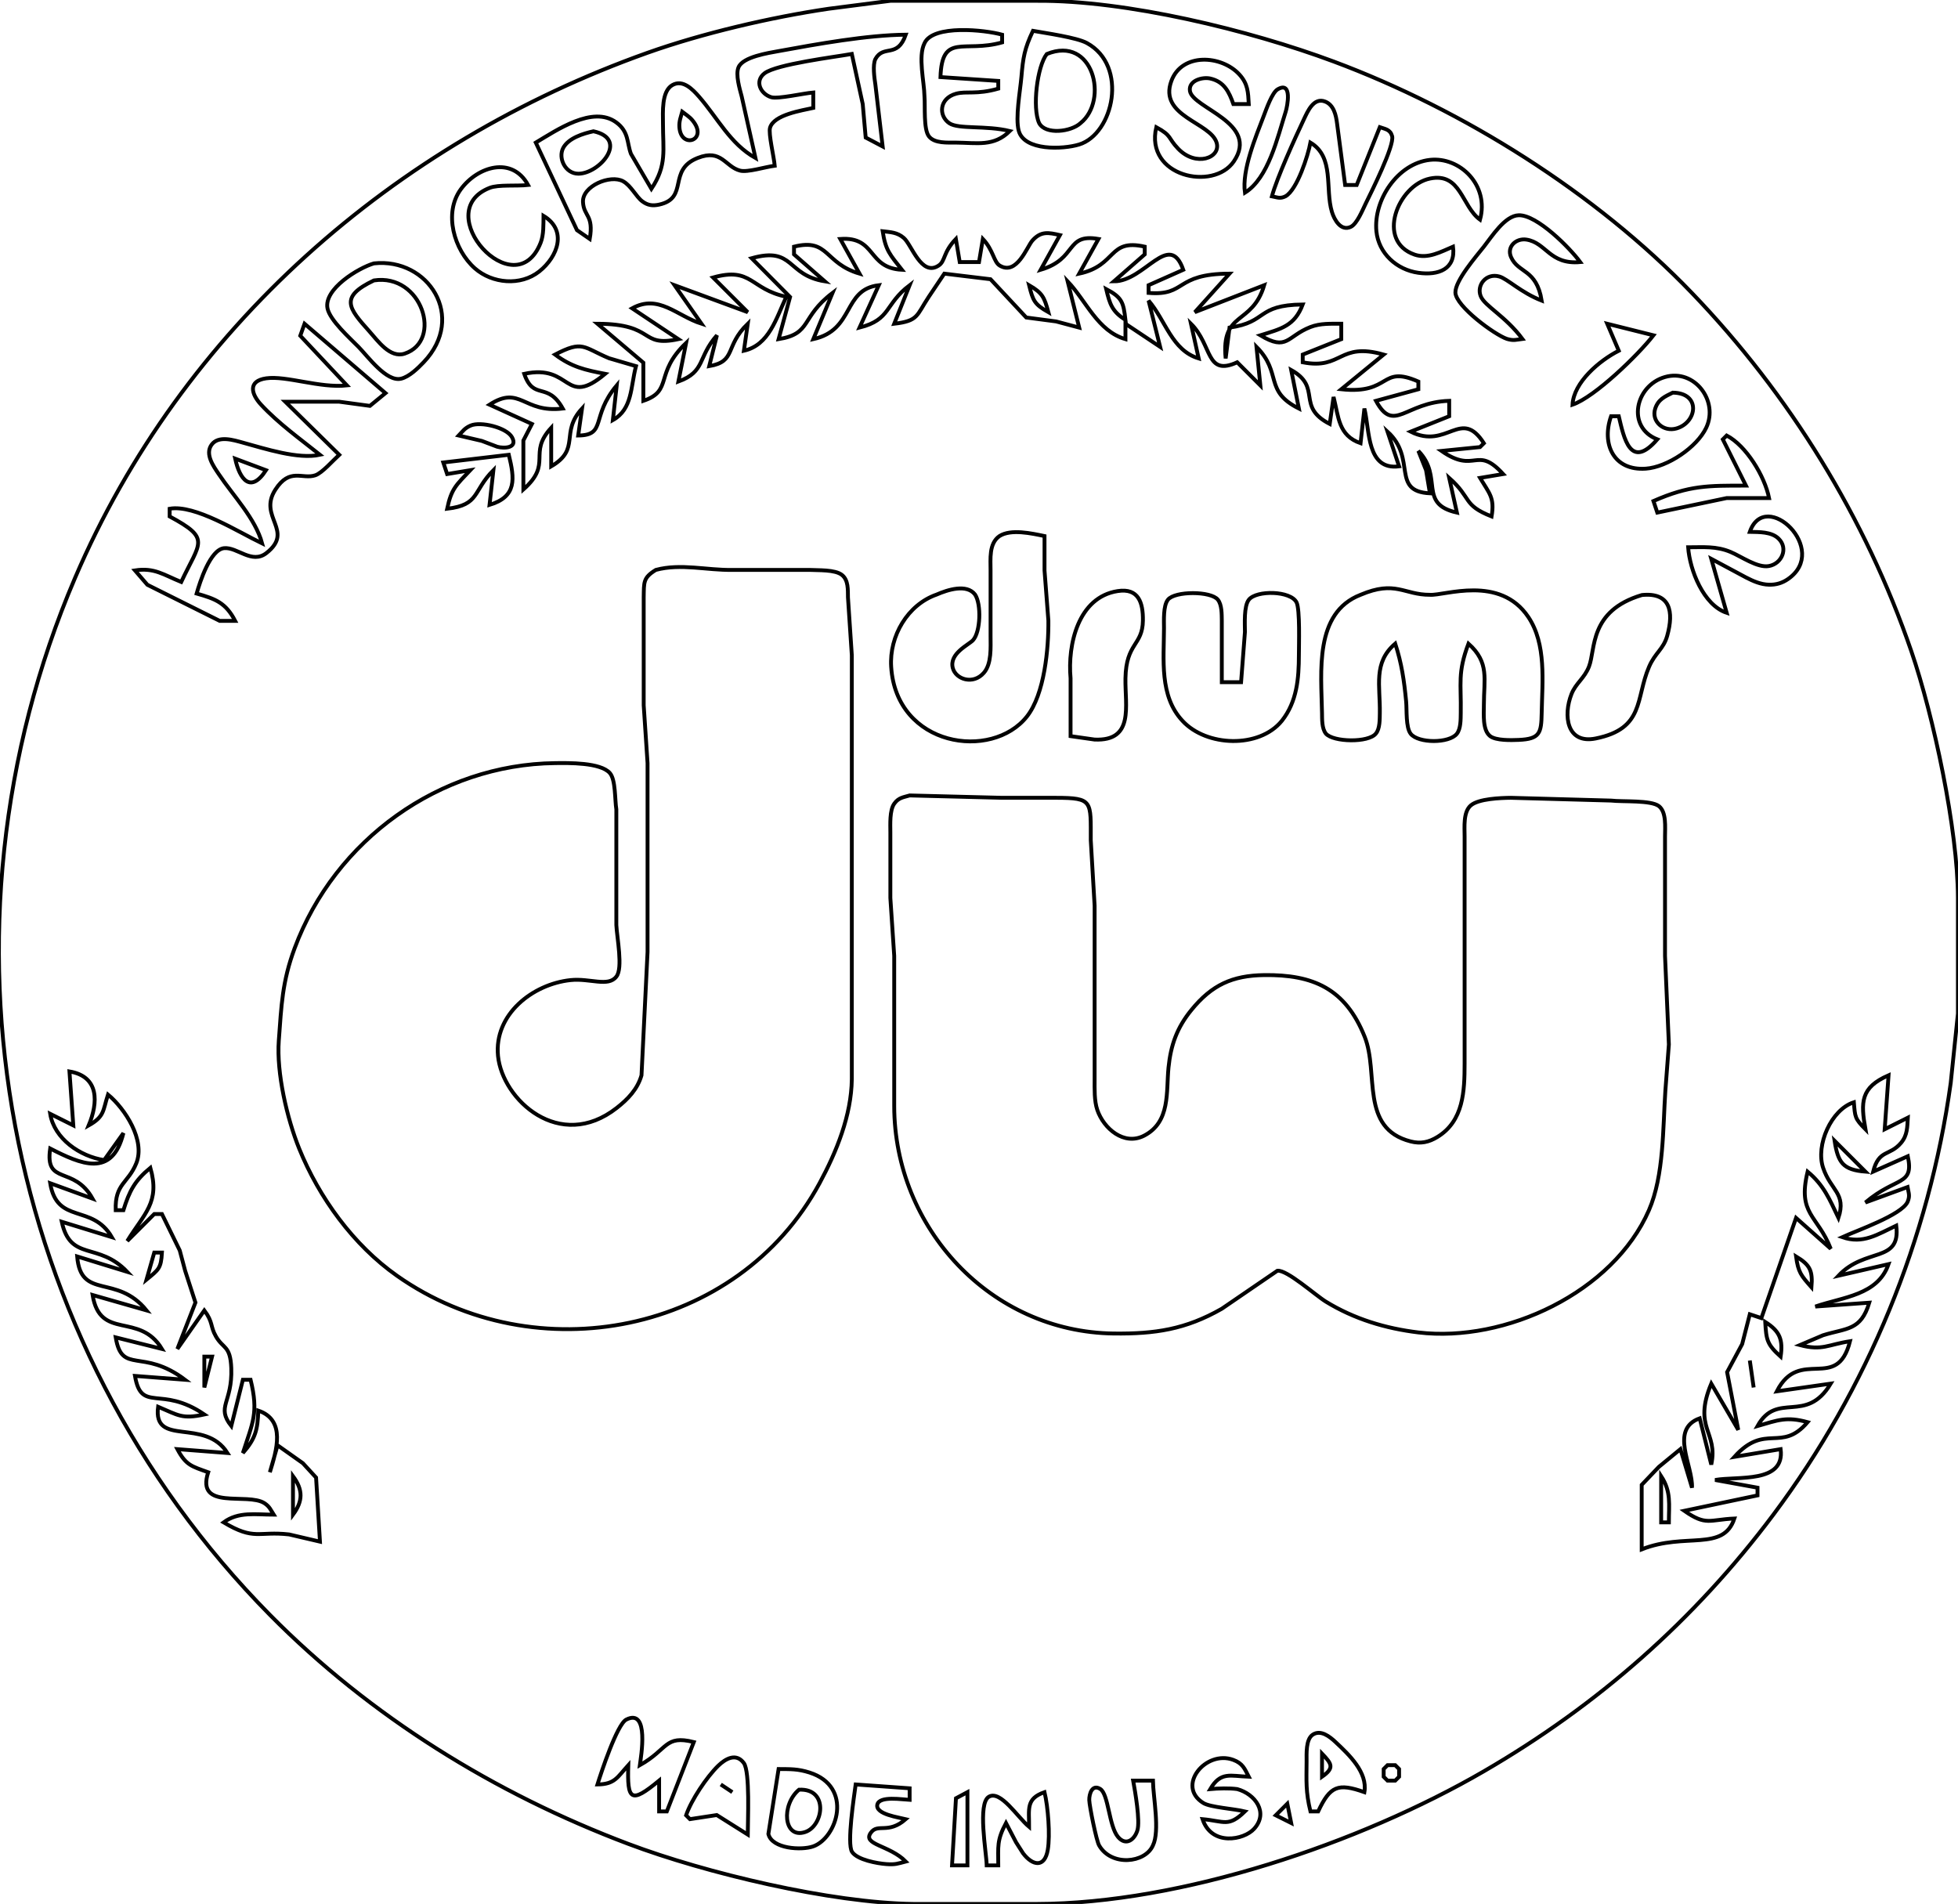 
<svg class="fadeIn" xmlns="http://www.w3.org/2000/svg"
     width="7.056in" height="6.861in"
     viewBox="0 0 508 494">
  <path id="dwLogo"
        fill="none" stroke="black" stroke-width="1"
        d="M 231.00,0.21
           C 231.00,0.21 269.00,0.21 269.00,0.21
             292.23,0.04 324.21,7.83 346.00,15.95
             379.65,28.49 414.05,50.07 438.96,76.00
             464.30,102.37 484.06,134.40 495.92,169.00
             501.70,185.85 507.97,215.32 508.00,233.00
             508.00,233.00 508.00,263.00 508.00,263.00
             508.00,263.00 506.13,281.00 506.13,281.00
             500.51,321.44 484.61,360.28 460.11,393.00
             439.62,420.36 414.54,442.43 385.00,459.58
             352.83,478.25 306.47,493.94 269.00,494.00
             269.00,494.00 237.00,494.00 237.00,494.00
             215.59,493.75 183.10,486.01 163.00,478.42
             128.40,465.37 96.09,445.40 70.01,419.00
             0.19,348.27 -19.55,241.09 19.43,150.00
             47.11,85.30 102.23,37.10 168.00,13.69
             182.26,8.62 200.00,4.48 215.00,2.27
             215.00,2.27 231.00,0.21 231.00,0.21 Z
           M 260.00,9.00
           C 255.62,7.76 242.03,6.30 239.85,11.23
             238.14,14.66 239.79,21.16 239.85,25.00
             240.07,27.51 239.55,33.54 241.02,35.40
             242.49,37.26 245.87,36.98 248.00,37.00
             253.55,37.04 257.83,38.12 262.00,34.00
             255.77,32.49 248.71,33.59 246.31,31.98
             243.45,30.05 243.64,25.52 248.06,24.31
             250.79,23.57 253.31,24.62 259.00,23.00
             259.00,23.00 259.00,21.00 259.00,21.00
             259.00,21.00 244.00,20.00 244.00,20.00
             244.41,8.40 250.07,13.82 260.00,11.00
             260.00,11.00 260.00,9.00 260.00,9.00 Z
           M 268.00,8.00
           C 265.79,12.67 265.44,14.91 265.00,20.00
             264.68,23.69 263.39,30.57 264.31,33.94
             265.74,39.18 275.77,38.79 279.99,37.49
             288.89,34.75 292.83,17.07 281.98,11.16
             279.34,9.72 271.37,8.61 268.00,8.00 Z
           M 235.00,9.00
           C 224.96,9.09 212.01,11.43 202.00,13.26
             199.33,13.75 192.78,14.74 191.61,17.43
             190.78,19.35 191.90,23.03 192.42,25.00
             192.42,25.00 196.00,41.00 196.00,41.00
             189.39,37.28 186.21,30.63 181.34,25.06
             179.70,23.19 177.16,20.52 174.43,22.08
             171.58,23.71 172.00,29.18 172.00,32.00
             171.99,39.08 173.08,42.81 169.00,49.00
             169.00,49.00 163.69,39.91 163.69,39.91
             162.63,37.10 163.20,34.17 159.85,31.74
             153.76,27.30 144.35,33.82 139.00,37.00
             139.00,37.00 149.68,59.71 149.68,59.71
             149.68,59.71 153.00,62.00 153.00,62.00
             154.08,55.70 151.46,56.23 151.25,52.44
             151.01,48.26 158.36,45.20 161.67,47.04
             163.71,48.17 165.04,51.04 166.61,52.22
             168.01,53.28 169.29,53.46 171.00,53.09
             178.84,51.38 173.05,44.12 181.02,40.98
             187.25,38.53 188.09,43.28 192.04,44.28
             193.97,44.76 198.52,43.31 201.00,43.00
             200.79,40.67 199.33,34.67 199.78,33.14
             200.77,29.76 207.92,28.69 211.00,28.00
             211.00,28.00 211.00,24.00 211.00,24.00
             208.45,24.21 201.84,25.74 200.11,25.23
             197.32,24.40 195.69,21.03 198.36,19.01
             201.46,16.65 216.53,14.80 221.00,14.00
             221.00,14.00 223.83,27.00 223.83,27.00
             223.83,27.00 224.60,35.69 224.60,35.69
             224.60,35.69 229.00,38.00 229.00,38.00
             229.00,38.00 227.12,22.00 227.12,22.00
             226.86,20.24 226.36,16.87 227.12,15.31
             229.27,11.45 232.81,15.26 235.00,9.00 Z
           M 271.58,14.02
           C 283.70,9.06 287.69,26.04 280.36,31.93
             277.95,34.20 271.25,35.06 269.60,31.93
             267.78,27.98 269.10,17.21 271.58,14.02 Z
           M 324.00,27.00
           C 323.82,23.92 323.79,21.78 321.57,19.34
             316.95,14.26 306.62,13.61 303.91,21.02
             300.53,30.23 314.11,31.72 315.66,37.05
             316.81,40.96 310.30,43.40 305.68,38.59
             302.91,35.71 304.19,35.29 300.00,33.00
             296.99,45.85 314.83,49.65 320.11,41.89
             326.91,31.89 309.44,28.12 308.73,23.60
             308.31,20.90 311.96,19.92 313.99,20.37
             317.60,21.17 318.90,23.87 320.00,27.00
             320.00,27.00 324.00,27.00 324.00,27.00 Z
           M 323.00,50.00
           C 329.12,46.19 331.43,35.69 333.57,29.00
             334.01,27.62 335.36,20.94 331.50,23.17
             330.04,24.01 328.53,28.38 327.91,30.00
             325.77,35.61 322.18,44.13 323.00,50.00 Z
           M 349.00,48.00
           C 349.00,48.00 346.90,32.00 346.90,32.00
             346.63,29.88 346.07,27.25 343.83,26.36
             340.81,25.17 339.26,28.94 338.27,31.02
             335.95,35.92 331.33,46.09 330.00,50.93
             331.35,51.18 332.08,51.65 333.53,50.93
             336.57,49.22 339.38,40.33 340.00,37.00
             346.28,40.77 343.74,48.89 345.57,54.98
             346.18,57.01 347.92,60.13 350.52,58.83
             352.07,58.06 353.50,54.55 354.25,53.00
             355.65,50.11 361.88,37.73 361.19,35.31
             360.70,33.57 359.39,33.49 358.00,33.00
             358.00,33.00 352.00,48.00 352.00,48.00
             352.00,48.00 349.00,48.00 349.00,48.00 Z
           M 177.00,29.00
           C 177.97,29.76 178.80,30.21 179.65,31.22
             183.95,36.41 176.59,38.87 176.26,32.94
             176.17,31.42 176.62,30.39 177.00,29.00 Z
           M 153.96,34.06
           C 163.25,36.07 155.58,45.06 150.05,45.07
             146.65,45.08 144.73,41.01 146.11,38.39
             147.49,35.80 151.34,34.64 153.96,34.06 Z
           M 384.00,57.00
           C 386.45,48.05 378.78,40.62 371.00,41.48
             362.61,42.41 356.32,51.91 357.11,60.00
             357.67,65.74 362.39,70.00 368.00,70.78
             373.17,71.51 377.76,69.88 377.00,64.00
             373.89,65.31 370.49,67.25 367.04,66.07
             356.87,62.56 362.71,48.05 371.00,46.33
             379.06,44.66 379.21,53.52 384.00,57.00 Z
           M 137.00,48.00
           C 132.83,40.41 123.92,43.18 119.56,49.09
             115.00,55.27 117.81,64.87 123.18,69.61
             127.72,73.61 135.06,74.26 139.90,70.43
             144.75,66.58 147.24,59.75 141.00,56.00
             140.98,58.20 141.08,60.92 140.26,62.98
             133.62,79.85 111.26,54.91 127.04,48.74
             129.31,47.85 134.03,48.33 137.00,48.00 Z
           M 410.00,68.00
           C 407.33,64.36 398.81,55.72 394.04,55.85
             390.46,55.94 387.05,61.40 385.00,64.00
             383.02,66.51 377.53,72.82 377.61,75.91
             377.71,79.44 387.79,86.87 391.00,87.94
             392.77,88.45 393.33,88.15 395.00,87.94
             390.65,82.06 385.17,79.39 384.17,76.83
             383.06,73.99 385.59,70.78 389.00,71.74
             391.10,72.33 394.64,75.92 400.00,78.00
             398.65,69.71 393.93,70.97 392.05,66.71
             390.87,64.02 393.33,61.77 396.01,62.16
             401.21,62.94 402.02,68.72 410.00,68.00 Z
           M 248.00,62.00
           C 244.59,65.56 245.34,67.73 243.50,68.92
             239.02,71.84 236.54,63.49 234.49,61.74
             232.77,60.26 231.10,60.25 229.00,60.00
             229.76,65.01 230.93,66.09 234.00,70.00
             224.93,69.54 227.45,61.32 218.00,62.00
             218.00,62.00 223.00,71.00 223.00,71.00
             213.77,68.29 215.12,61.73 206.00,64.00
             206.00,64.00 206.00,66.00 206.00,66.00
             206.00,66.00 214.00,73.00 214.00,73.00
             203.96,71.38 206.13,63.88 195.00,67.00
             195.00,67.00 204.98,77.06 204.98,77.06
             204.98,77.06 202.00,88.00 202.00,88.00
             210.75,86.57 207.60,82.37 216.00,76.00
             216.00,76.00 211.00,88.00 211.00,88.00
             221.82,85.59 218.55,75.15 228.00,74.00
             228.00,74.00 223.00,85.00 223.00,85.00
             231.24,82.91 229.44,79.00 236.00,74.00
             236.00,74.00 232.00,84.00 232.00,84.00
             238.31,83.25 237.73,81.91 240.95,77.04
             240.95,77.04 245.00,71.00 245.00,71.00
             245.00,71.00 256.99,72.45 256.99,72.45
             256.99,72.45 266.26,82.38 266.26,82.38
             266.26,82.38 274.00,83.40 274.00,83.40
             274.00,83.40 280.00,85.00 280.00,85.00
             280.00,85.00 277.00,73.00 277.00,73.00
             281.92,78.21 284.74,85.86 292.00,88.00
             292.00,88.00 292.00,84.00 292.00,84.00
             292.00,84.00 301.00,90.00 301.00,90.00
             301.00,90.00 298.00,78.00 298.00,78.00
             302.45,83.15 304.01,90.89 311.00,93.00
             311.00,93.00 309.00,84.00 309.00,84.00
             314.63,89.60 312.78,97.76 321.00,94.00
             321.00,94.00 327.00,100.00 327.00,100.00
             327.00,100.00 326.00,90.00 326.00,90.00
             332.77,96.81 327.80,101.39 337.00,106.00
             337.00,106.00 335.00,96.00 335.00,96.00
             343.15,100.55 336.14,105.44 345.00,110.00
             345.00,110.00 346.00,103.00 346.00,103.00
             347.33,108.23 347.23,112.99 353.00,115.00
             353.00,115.00 354.00,106.00 354.00,106.00
             355.42,111.83 354.57,122.06 363.00,121.00
             363.00,121.00 360.00,112.00 360.00,112.00
             367.68,118.98 360.77,127.47 371.00,128.00
             371.00,128.00 370.00,122.00 370.00,122.00
             370.00,122.00 368.00,117.00 368.00,117.00
             374.58,123.78 367.80,130.70 378.00,133.00
             378.00,133.00 376.00,124.00 376.00,124.00
             381.98,129.31 379.39,130.98 387.00,134.00
             387.83,129.11 386.44,128.07 384.00,124.00
             384.00,124.00 390.00,123.00 390.00,123.00
             383.02,115.33 382.86,123.18 374.00,117.00
             374.00,117.00 384.00,116.00 384.00,116.00
             384.00,116.00 385.00,115.00 385.00,115.00
             379.01,105.65 375.51,116.78 366.00,112.00
             366.00,112.00 376.00,108.00 376.00,108.00
             376.00,108.00 376.00,104.00 376.00,104.00
             364.52,104.36 361.67,112.58 357.00,104.00
             357.00,104.00 368.00,101.00 368.00,101.00
             368.00,101.00 368.00,99.00 368.00,99.00
             357.94,94.59 361.12,102.39 348.00,101.00
             348.00,101.00 359.00,92.00 359.00,92.00
             347.23,88.67 348.37,96.01 338.00,94.00
             338.00,94.00 338.00,92.00 338.00,92.00
             338.00,92.00 348.00,88.00 348.00,88.00
             348.00,88.00 348.00,84.00 348.00,84.00
             345.30,84.01 342.57,83.85 340.00,84.85
             333.85,87.25 334.03,91.22 327.00,87.00
             332.36,85.32 335.86,84.62 338.00,79.00
             325.78,79.15 329.03,83.60 319.00,85.00
             319.00,85.00 318.00,93.00 318.00,93.00
             316.79,80.55 324.87,84.55 328.00,74.00
             328.00,74.00 310.00,81.00 310.00,81.00
             310.00,81.00 319.00,71.00 319.00,71.00
             304.58,71.05 308.00,76.80 298.00,76.00
             298.00,76.00 298.00,74.00 298.00,74.00
             298.00,74.00 307.00,70.00 307.00,70.00
             303.38,59.67 297.02,73.01 289.00,73.00
             289.00,73.00 297.00,66.00 297.00,66.00
             297.00,66.00 297.00,64.00 297.00,64.00
             287.44,61.85 289.88,68.88 280.00,71.00
             280.00,71.00 285.00,62.00 285.00,62.00
             276.31,60.50 279.65,67.14 270.00,70.00
             270.00,70.00 275.00,61.00 275.00,61.00
             272.07,60.34 270.09,59.89 267.84,62.43
             266.46,63.98 263.83,71.56 259.40,68.92
             257.79,67.97 257.75,64.92 255.00,62.00
             255.00,62.00 254.00,68.00 254.00,68.00
             254.00,68.00 249.00,68.00 249.00,68.00
             249.00,68.00 248.00,62.00 248.00,62.00 Z
           M 97.00,68.34
           C 93.01,69.50 83.91,74.99 84.96,80.04
             85.60,83.10 90.74,87.71 92.99,90.00
             95.45,92.50 100.24,99.16 104.04,98.26
             106.16,97.76 108.44,95.52 109.91,93.98
             121.09,82.26 111.10,66.82 97.00,68.34 Z
           M 204.00,77.00
           C 194.56,75.02 195.14,69.16 185.00,72.00
             185.00,72.00 194.00,81.00 194.00,81.00
             194.00,81.00 175.00,74.00 175.00,74.00
             175.00,74.00 182.00,84.00 182.00,84.00
             175.56,81.95 170.88,76.21 164.00,80.00
             164.00,80.00 176.00,88.00 176.00,88.00
             165.72,90.17 170.34,84.05 155.00,84.00
             155.00,84.00 166.91,94.10 166.91,94.10
             166.91,94.10 166.91,104.00 166.91,104.00
             174.74,101.37 169.65,96.96 178.00,89.00
             178.00,89.00 176.00,99.00 176.00,99.00
             183.12,96.39 180.92,92.75 186.00,87.00
             186.00,87.00 184.00,95.00 184.00,95.00
             191.14,93.77 187.91,89.92 194.00,84.00
             194.00,84.00 193.00,91.00 193.00,91.00
             199.53,89.53 201.35,82.65 204.00,77.00 Z
           M 97.00,72.76
           C 109.47,70.87 114.97,88.43 104.98,91.75
             101.18,93.02 98.02,88.43 95.84,86.00
             90.45,79.99 87.96,77.06 97.00,72.76 Z
           M 267.00,74.00
           C 270.51,76.05 270.94,77.13 272.00,81.00
             268.35,78.93 268.01,78.02 267.00,74.00 Z
           M 287.00,75.00
           C 291.16,77.22 291.47,78.43 292.00,83.00
             288.51,80.80 287.94,78.91 287.00,75.00 Z
           M 79.00,84.00
           C 79.00,84.00 77.89,87.11 77.89,87.11
             77.89,87.11 90.00,100.00 90.00,100.00
             83.00,100.76 74.26,97.42 69.06,98.16
             64.24,98.85 65.14,102.22 67.72,105.00
             72.27,109.89 77.81,113.85 83.00,118.00
             77.34,119.24 68.76,116.42 63.00,114.85
             60.62,114.20 56.66,112.91 54.87,115.40
             53.11,117.85 55.37,120.97 56.73,123.00
             60.49,128.64 66.23,134.49 68.00,141.00
             61.78,138.02 50.54,130.84 44.00,132.00
             44.00,132.00 44.00,134.00 44.00,134.00
             54.80,139.82 51.89,140.55 47.00,151.00
             42.38,149.13 40.04,147.22 35.00,148.00
             35.00,148.00 38.22,151.73 38.22,151.73
             38.22,151.73 57.00,161.10 57.00,161.10
             57.00,161.10 61.00,161.10 61.00,161.10
             58.55,156.37 55.87,155.39 51.00,154.00
             51.86,150.97 54.53,142.59 58.13,142.23
             61.55,141.90 65.31,146.46 69.10,143.50
             76.50,137.70 66.84,134.17 71.42,127.06
             75.18,121.22 78.41,124.46 81.79,123.32
             83.57,122.72 86.41,119.44 88.00,118.00
             88.00,118.00 74.00,104.23 74.00,104.23
             74.00,104.23 88.00,104.23 88.00,104.23
             88.00,104.23 95.96,105.31 95.96,105.31
             95.96,105.31 100.00,102.00 100.00,102.00
             100.00,102.00 79.00,84.00 79.00,84.00 Z
           M 429.00,87.00
           C 429.00,87.00 417.00,84.00 417.00,84.00
             417.00,84.00 420.00,91.00 420.00,91.00
             414.99,93.54 408.29,99.20 408.00,105.00
             413.80,103.02 425.09,92.02 429.00,87.00 Z
           M 165.00,95.00
           C 165.00,95.00 158.00,92.95 158.00,92.95
             151.26,90.12 151.28,88.20 144.00,92.00
             148.37,95.24 151.77,96.00 157.00,97.00
             146.32,105.91 148.48,94.29 136.00,97.00
             138.45,104.08 142.01,98.85 146.00,106.00
             135.71,107.25 135.04,99.81 127.00,105.00
             127.00,105.00 138.00,110.00 138.00,110.00
             138.00,110.00 135.78,114.29 135.78,114.29
             135.78,114.29 135.78,127.00 135.78,127.00
             143.49,120.19 136.80,117.74 143.00,111.00
             143.00,111.00 143.00,121.00 143.00,121.00
             150.79,116.45 145.18,112.32 151.00,106.00
             151.00,106.00 150.00,113.00 150.00,113.00
             157.45,112.92 153.17,108.15 160.00,100.00
             160.00,100.00 159.00,109.00 159.00,109.00
             164.13,106.11 163.56,100.43 165.00,95.00 Z
           M 418.00,108.00
           C 415.48,115.19 418.62,122.18 427.00,121.60
             432.64,121.21 440.27,116.06 442.68,111.00
             445.99,104.06 439.66,95.62 432.00,97.82
             424.23,100.04 421.94,110.84 430.00,114.00
             422.98,122.09 421.34,113.62 420.00,108.00
             420.00,108.00 418.00,108.00 418.00,108.00 Z
           M 434.00,101.88
           C 441.39,101.95 440.37,109.59 435.00,111.16
             431.55,112.16 428.40,109.28 429.45,106.03
             430.24,103.60 431.96,102.89 434.00,101.88 Z
           M 119.00,113.00
           C 119.00,113.00 125.00,114.40 125.00,114.40
             125.00,114.40 128.98,115.91 128.98,115.91
             130.79,116.42 134.40,116.27 132.83,113.45
             131.41,110.89 124.71,109.31 122.11,110.41
             120.52,111.09 120.09,111.87 119.00,113.00 Z
           M 459.00,129.23
           C 457.84,123.46 453.05,115.66 448.00,113.00
             448.00,113.00 447.00,114.00 447.00,114.00
             447.00,114.00 453.00,126.00 453.00,126.00
             443.14,126.00 438.35,125.90 429.00,130.00
             429.00,130.00 430.00,133.00 430.00,133.00
             430.00,133.00 448.00,129.23 448.00,129.23
             448.00,129.23 459.00,129.23 459.00,129.23 Z
           M 132.00,118.00
           C 132.00,118.00 115.00,120.00 115.00,120.00
             115.00,120.00 116.00,123.00 116.00,123.00
             116.00,123.00 122.00,122.00 122.00,122.00
             118.36,125.86 117.12,126.73 116.00,132.00
             124.54,131.00 122.57,127.44 128.00,122.00
             128.00,122.00 127.00,131.00 127.00,131.00
             134.14,128.83 133.51,124.22 132.00,118.00 Z
           M 61.00,119.00
           C 61.00,119.00 69.00,122.00 69.00,122.00
             65.00,128.16 62.16,124.37 61.00,119.00 Z
           M 444.00,145.00
           C 444.00,145.00 453.00,149.82 453.00,149.82
             454.87,150.79 456.85,151.66 459.00,151.71
             460.81,151.75 462.40,151.29 463.89,150.26
             474.94,142.64 458.01,126.55 454.00,138.00
             456.40,138.06 459.58,137.93 461.45,139.74
             464.08,142.28 462.29,146.28 458.95,146.87
             455.98,147.41 451.74,144.35 449.00,143.21
             445.26,141.65 441.95,142.00 438.00,142.00
             438.42,147.94 442.00,157.03 448.00,159.00
             448.00,159.00 444.00,145.00 444.00,145.00 Z
           M 271.00,139.09
           C 267.70,138.41 262.30,137.18 259.31,139.09
             256.53,141.03 257.01,145.06 257.00,148.00
             257.00,148.00 257.00,165.00 257.00,165.00
             257.00,167.95 257.31,172.21 255.26,174.57
             252.47,177.79 247.96,176.25 247.20,173.33
             246.22,169.54 251.34,167.31 252.44,166.11
             254.41,163.97 254.64,156.78 252.98,154.27
             250.82,151.41 245.84,153.03 243.00,154.27
             235.48,156.89 230.70,165.03 231.21,173.00
             232.53,193.80 257.33,197.42 266.43,185.91
             271.01,180.12 272.08,168.21 272.00,161.00
             272.00,161.00 271.00,148.00 271.00,148.00
             271.00,148.00 271.00,139.09 271.00,139.09 Z
           M 170.15,147.87
           C 166.82,149.92 167.08,151.04 167.00,155.00
             167.00,155.00 167.00,183.00 167.00,183.00
             167.00,183.00 168.00,198.00 168.00,198.00
             168.00,198.00 168.00,247.00 168.00,247.00
             168.00,247.00 166.43,279.00 166.43,279.00
             165.39,282.62 162.90,285.20 160.00,287.47
             145.21,299.03 130.33,285.34 129.20,274.00
             128.12,263.25 138.13,255.36 148.00,254.30
             153.07,253.76 157.78,256.18 159.90,253.40
             161.68,251.25 160.04,243.18 159.90,240.00
             159.90,240.00 159.90,210.00 159.90,210.00
             159.49,207.51 159.75,202.32 158.22,200.58
             155.78,197.80 147.52,197.96 144.00,198.00
             114.02,198.34 86.89,217.91 76.44,246.00
             73.18,254.77 73.00,260.89 72.32,270.00
             71.70,278.38 74.46,290.22 77.60,298.00
             82.76,310.75 91.69,323.06 103.00,331.02
             138.86,356.29 191.43,346.22 212.63,307.00
             217.04,298.83 220.88,289.41 221.00,280.00
             221.00,280.00 221.00,170.00 221.00,170.00
             221.00,170.00 220.00,155.00 220.00,155.00
             219.96,153.04 220.15,150.53 218.43,149.17
             216.62,147.75 212.26,148.00 210.00,147.87
             210.00,147.87 190.00,147.87 190.00,147.87
             183.39,147.99 176.64,146.13 170.15,147.87 Z
           M 381.00,167.00
           C 386.50,171.96 384.99,176.05 385.00,183.00
             385.00,185.30 384.62,189.41 386.60,190.98
             388.12,192.18 392.09,192.06 394.00,191.98
             399.56,191.75 399.90,190.19 400.00,185.00
             400.15,176.79 401.26,167.14 396.53,160.09
             389.13,149.06 374.77,154.61 371.00,154.33
             364.23,154.35 362.09,150.47 353.00,154.33
             340.92,159.01 342.82,174.36 343.00,185.00
             343.03,186.59 342.93,188.95 343.99,190.33
             345.87,192.58 355.11,192.76 356.98,190.33
             358.04,189.06 357.97,186.62 358.00,185.00
             358.13,177.94 356.21,171.95 362.00,167.00
             363.68,172.19 364.31,176.58 364.83,182.00
             365.04,184.21 364.70,188.74 366.02,190.40
             368.00,192.90 376.00,192.90 377.98,190.40
             379.04,189.06 378.97,186.62 379.00,185.00
             379.14,177.20 378.13,174.65 381.00,167.00 Z
           M 277.76,191.00
           C 277.76,191.00 284.00,191.89 284.00,191.89
             294.34,192.34 291.87,183.16 292.00,176.00
             292.17,166.71 296.45,167.56 296.53,161.00
             296.59,156.37 295.40,152.53 290.00,153.36
             279.73,154.93 276.96,167.24 277.76,176.00
             277.76,176.00 277.76,191.00 277.76,191.00 Z
           M 317.00,177.00
           C 317.00,177.00 317.00,161.00 317.00,161.00
             316.97,159.38 317.04,156.94 315.98,155.60
             314.18,153.32 304.82,153.32 303.02,155.60
             301.77,157.19 302.00,161.01 302.00,163.00
             301.98,171.15 300.77,180.60 306.80,187.03
             312.98,193.77 326.73,194.26 332.58,187.03
             336.52,182.06 336.99,175.99 337.00,170.00
             337.00,167.39 337.31,158.17 336.40,156.31
             334.90,153.25 326.01,153.08 324.02,155.60
             322.69,157.28 323.00,161.85 323.00,164.00
             323.00,164.00 322.00,177.00 322.00,177.00
             322.00,177.00 317.00,177.00 317.00,177.00 Z
           M 426.00,154.39
           C 412.25,158.50 414.03,168.46 412.27,172.96
             411.07,176.03 408.85,177.25 407.73,180.09
             405.56,185.60 406.45,193.12 414.00,191.61
             426.73,189.05 424.31,181.27 427.85,173.04
             429.45,169.31 431.59,168.47 432.57,164.96
             434.33,158.66 433.37,153.65 426.00,154.39 Z
           M 236.02,206.39
           C 234.36,206.88 233.15,206.94 232.02,208.51
             230.77,210.26 231.00,213.89 231.00,216.00
             231.00,216.00 231.00,233.00 231.00,233.00
             231.00,233.00 232.00,248.00 232.00,248.00
             232.00,248.00 232.00,287.00 232.00,287.00
             232.05,318.58 256.99,345.62 289.00,346.00
             299.62,346.12 307.58,344.96 317.00,339.57
             317.00,339.57 331.42,329.71 331.42,329.71
             333.90,329.41 341.33,336.10 344.00,337.73
             351.36,342.24 359.49,344.69 368.00,345.72
             390.57,348.42 418.54,335.31 427.83,314.00
             431.75,304.99 431.43,292.67 432.09,283.00
             432.09,283.00 433.00,271.00 433.00,271.00
             433.00,271.00 432.00,248.00 432.00,248.00
             432.00,248.00 432.00,217.00 432.00,217.00
             432.00,214.70 432.41,210.74 430.43,209.17
             428.37,207.56 421.03,208.07 418.00,207.72
             418.00,207.72 392.00,207.00 392.00,207.00
             389.36,207.03 383.63,207.23 381.60,208.98
             379.61,210.69 380.00,214.60 380.00,217.00
             380.00,217.00 380.00,276.00 380.00,276.00
             379.99,283.08 379.74,290.83 372.96,294.99
             370.70,296.38 368.59,296.82 366.00,296.16
             352.74,292.76 357.83,278.39 354.07,269.00
             349.06,256.48 340.68,252.84 328.00,253.00
             319.71,253.11 314.40,255.57 309.12,262.04
             305.37,266.63 303.76,271.15 303.17,277.00
             302.54,283.30 303.72,291.12 296.83,294.67
             291.62,297.35 286.35,292.81 284.70,288.00
             283.88,285.60 284.00,282.53 284.00,280.00
             284.00,280.00 284.00,235.00 284.00,235.00
             284.00,235.00 283.00,218.00 283.00,218.00
             282.98,207.84 283.61,207.02 274.00,207.00
             274.00,207.00 260.00,207.00 260.00,207.00
             260.00,207.00 236.02,206.39 236.02,206.39 Z
           M 23.00,292.00
           C 25.46,286.07 25.79,279.32 18.00,278.00
             18.00,278.00 19.00,292.00 19.00,292.00
             19.00,292.00 13.00,289.00 13.00,289.00
             14.05,295.44 20.72,300.05 27.00,301.00
             27.00,301.00 32.00,294.00 32.00,294.00
             29.09,305.72 20.91,302.05 13.00,298.00
             11.58,307.70 19.10,302.27 24.00,311.00
             24.00,311.00 13.00,307.00 13.00,307.00
             14.79,317.82 23.89,312.21 29.00,321.00
             29.00,321.00 16.00,317.00 16.00,317.00
             18.30,327.47 25.40,322.05 33.00,330.00
             33.00,330.00 20.00,326.00 20.00,326.00
             20.95,337.45 30.20,330.37 38.00,340.00
             38.00,340.00 24.00,336.00 24.00,336.00
             25.96,347.95 36.09,340.27 42.00,350.00
             42.00,350.00 30.00,347.00 30.00,347.00
             31.64,356.79 36.89,349.63 48.00,358.00
             48.00,358.00 35.00,357.00 35.00,357.00
             36.68,366.75 41.69,359.30 53.00,367.00
             47.21,368.26 46.29,367.23 41.00,365.00
             39.62,375.62 53.10,367.68 59.00,377.00
             59.00,377.00 46.00,376.00 46.00,376.00
             48.24,380.20 49.68,380.44 54.00,382.00
             50.74,392.03 64.16,387.16 68.59,390.02
             69.94,390.90 70.21,391.76 71.00,393.00
             66.32,393.00 61.88,392.14 58.00,395.00
             66.08,399.81 66.91,397.22 75.00,398.13
             75.00,398.13 83.00,400.00 83.00,400.00
             83.00,400.00 81.99,383.37 81.99,383.37
             81.99,383.37 78.57,379.65 78.57,379.65
             78.57,379.65 72.00,375.00 72.00,375.00
             72.00,375.00 70.00,382.00 70.00,382.00
             71.74,376.33 74.22,368.46 67.00,366.00
             66.84,370.91 66.30,373.25 63.00,377.00
             65.56,369.00 67.11,366.66 65.00,358.00
             65.00,358.00 63.00,358.00 63.00,358.00
             63.00,358.00 59.99,370.00 59.99,370.00
             55.99,364.93 60.31,364.00 59.99,355.00
             59.76,349.02 57.87,350.02 56.00,346.74
             54.48,344.09 55.32,343.12 53.00,340.00
             53.00,340.00 46.00,350.00 46.00,350.00
             46.00,350.00 50.69,337.96 50.69,337.96
             50.69,337.96 48.02,329.72 48.02,329.72
             48.02,329.72 46.62,324.45 46.62,324.45
             46.62,324.45 42.00,315.00 42.00,315.00
             42.00,315.00 40.00,315.00 40.00,315.00
             40.00,315.00 33.00,322.00 33.00,322.00
             37.46,314.76 41.55,312.01 39.00,303.00
             34.94,306.34 33.54,309.03 32.00,314.00
             32.00,314.00 30.00,314.00 30.00,314.00
             29.77,307.06 33.22,307.07 35.34,301.83
             37.75,295.86 32.45,287.70 28.00,284.00
             26.64,288.24 27.12,289.68 23.00,292.00 Z
           M 490.00,279.00
           C 482.73,282.17 482.76,285.95 484.00,293.00
             481.24,290.20 481.32,289.88 481.00,286.00
             475.11,287.88 471.05,297.14 473.02,303.00
             475.01,308.95 479.08,309.57 477.00,316.00
             474.68,311.15 473.21,307.49 469.00,304.00
             466.32,315.14 471.55,315.18 475.00,324.00
             475.00,324.00 466.00,316.00 466.00,316.00
             466.00,316.00 457.00,342.00 457.00,342.00
             457.00,342.00 454.00,341.00 454.00,341.00
             454.00,341.00 452.02,348.74 452.02,348.74
             452.02,348.74 448.11,356.02 448.11,356.02
             448.11,356.02 451.00,371.00 451.00,371.00
             451.00,371.00 444.00,359.00 444.00,359.00
             439.16,370.65 445.85,371.43 444.00,380.00
             444.00,380.00 441.00,368.00 441.00,368.00
             433.09,370.86 439.28,380.31 439.00,386.00
             439.00,386.00 436.00,376.00 436.00,376.00
             436.00,376.00 430.39,380.61 430.39,380.61
             430.39,380.61 425.95,385.27 425.95,385.27
             425.95,385.27 425.95,402.00 425.95,402.00
             437.26,397.51 447.11,402.71 450.00,394.00
             443.42,394.30 442.71,395.98 437.00,392.00
             437.00,392.00 456.00,388.00 456.00,388.00
             456.00,388.00 456.00,386.00 456.00,386.00
             456.00,386.00 445.00,384.00 445.00,384.00
             450.89,382.96 463.16,384.95 462.00,376.00
             462.00,376.00 450.00,378.00 450.00,378.00
             458.06,369.04 462.12,377.05 469.00,369.00
             463.52,367.49 461.30,368.47 456.00,370.00
             461.11,360.85 468.58,369.69 475.00,359.00
             475.00,359.00 461.00,361.00 461.00,361.00
             466.96,349.36 476.65,361.34 480.00,348.00
             474.25,348.88 472.83,350.52 467.00,349.00
             467.00,349.00 473.00,346.45 473.00,346.45
             479.15,344.54 482.80,345.30 485.00,338.00
             485.00,338.00 471.00,339.00 471.00,339.00
             478.21,336.50 487.17,336.10 490.00,328.00
             490.00,328.00 477.00,331.00 477.00,331.00
             484.00,323.55 493.21,327.82 492.00,318.00
             487.09,320.31 483.38,322.86 478.00,321.00
             481.86,319.23 493.28,315.29 494.93,311.87
             495.63,310.21 495.19,309.54 494.93,308.00
             494.93,308.00 484.00,312.00 484.00,312.00
             492.06,305.16 496.63,307.80 495.00,300.00
             495.00,300.00 486.00,304.00 486.00,304.00
             487.51,298.12 490.25,300.07 493.26,296.51
             494.91,294.55 494.86,292.39 495.00,290.00
             495.00,290.00 489.00,293.00 489.00,293.00
             489.00,293.00 490.00,279.00 490.00,279.00 Z
           M 476.00,296.00
           C 476.00,296.00 484.00,304.00 484.00,304.00
             478.19,303.54 476.87,301.68 476.00,296.00 Z
           M 40.00,325.00
           C 40.00,325.00 42.00,325.00 42.00,325.00
             41.76,329.12 41.15,329.42 38.00,332.00
             38.00,332.00 40.00,325.00 40.00,325.00 Z
           M 466.00,326.00
           C 469.69,328.23 470.34,329.74 470.00,334.00
             467.28,330.93 466.57,330.12 466.00,326.00 Z
           M 458.00,343.00
           C 461.81,345.41 462.65,347.60 462.00,352.00
             458.46,348.78 458.28,347.71 458.00,343.00 Z
           M 53.00,352.00
           C 53.00,352.00 55.00,352.00 55.00,352.00
             55.00,352.00 53.00,360.00 53.00,360.00
             53.00,360.00 53.00,352.00 53.00,352.00 Z
           M 454.00,353.00
           C 454.00,353.00 455.00,360.00 455.00,360.00
             455.00,360.00 454.00,353.00 454.00,353.00 Z
           M 76.00,383.00
           C 78.62,386.56 78.62,389.44 76.00,393.00
             76.00,393.00 76.00,383.00 76.00,383.00 Z
           M 431.00,383.00
           C 433.65,387.10 433.00,390.28 433.00,395.00
             433.00,395.00 431.00,395.00 431.00,395.00
             431.00,395.00 431.00,383.00 431.00,383.00 Z
           M 166.00,458.00
           C 166.27,455.95 168.55,443.10 162.48,446.17
             160.08,447.38 155.94,459.99 155.00,463.00
             159.49,462.95 160.11,461.20 163.00,458.00
             162.70,467.15 163.63,468.08 171.00,462.00
             171.00,462.00 171.00,470.00 171.00,470.00
             171.00,470.00 173.00,470.00 173.00,470.00
             173.00,470.00 180.00,452.00 180.00,452.00
             172.41,450.11 173.38,453.85 166.00,458.00 Z
           M 354.00,465.00
           C 354.86,459.86 350.07,455.33 346.49,451.98
             345.03,450.61 342.67,448.71 340.60,450.08
             338.76,451.29 339.01,455.06 339.00,457.00
             338.97,462.17 338.75,464.88 340.00,470.00
             340.00,470.00 342.00,470.00 342.00,470.00
             345.12,463.37 347.13,462.58 354.00,465.00 Z
           M 194.00,476.00
           C 194.00,472.56 194.62,459.69 192.98,457.45
             190.98,454.72 188.22,456.32 186.32,458.16
             183.34,461.07 179.33,467.06 178.00,471.00
             178.00,471.00 179.00,472.00 179.00,472.00
             179.00,472.00 185.96,470.94 185.96,470.94
             185.96,470.94 194.00,476.00 194.00,476.00 Z
           M 324.00,461.00
           C 322.91,458.88 322.42,457.52 319.94,456.61
             312.82,453.99 305.06,463.44 312.23,467.83
             314.05,468.94 320.16,469.31 323.00,470.00
             318.70,474.16 317.72,472.53 312.00,472.00
             314.35,479.08 322.76,477.43 325.40,474.49
             329.20,470.27 325.64,465.48 321.00,464.20
             319.02,463.93 316.07,464.01 314.00,464.20
             316.74,459.56 319.24,460.83 324.00,461.00 Z
           M 343.00,455.00
           C 345.53,457.65 346.30,458.69 343.00,461.00
             343.00,461.00 343.00,455.00 343.00,455.00 Z
           M 362.00,458.00
           C 362.00,458.00 360.00,458.00 360.00,458.00
             360.00,458.00 359.00,459.00 359.00,459.00
             359.00,459.00 359.00,461.00 359.00,461.00
             359.00,461.00 360.00,462.00 360.00,462.00
             360.00,462.00 362.00,462.00 362.00,462.00
             362.00,462.00 363.00,461.00 363.00,461.00
             363.00,461.00 363.00,459.00 363.00,459.00
             363.00,459.00 362.00,458.00 362.00,458.00 Z
           M 202.00,459.00
           C 202.00,459.00 199.35,475.85 199.35,475.85
             200.27,479.71 207.92,480.15 210.98,479.07
             217.18,476.89 221.54,463.56 210.00,459.90
             206.96,458.94 205.09,459.03 202.00,459.00 Z
           M 299.13,462.00
           C 299.13,462.00 294.00,462.00 294.00,462.00
             294.50,464.78 295.86,472.49 295.09,474.94
             294.32,477.40 292.10,479.02 290.08,476.63
             287.68,473.78 287.63,465.52 285.46,464.17
             283.36,462.85 282.57,465.47 282.61,467.06
             282.65,468.62 284.46,477.65 285.17,478.82
             288.33,484.32 297.12,483.45 299.13,478.82
             300.97,475.06 299.20,466.32 299.13,462.00 Z
           M 236.00,464.00
           C 236.00,464.00 222.00,463.00 222.00,463.00
             221.59,466.08 219.68,478.36 221.06,480.49
             222.42,482.58 227.64,483.50 230.00,483.67
             232.31,483.83 232.86,483.56 235.00,483.00
             230.79,478.72 223.70,478.68 225.91,475.55
             227.74,472.95 230.39,476.02 235.00,472.00
             233.38,471.58 227.01,470.76 227.62,468.21
             228.17,465.89 234.22,466.93 236.00,467.00
             236.00,467.00 236.00,464.00 236.00,464.00 Z
           M 187.00,463.00
           C 187.00,463.00 190.00,465.00 190.00,465.00
             190.00,465.00 187.00,463.00 187.00,463.00 Z
           M 207.30,464.36
           C 215.07,463.97 213.67,473.76 208.91,475.34
             203.22,477.24 202.64,468.22 207.30,464.36 Z
           M 251.00,465.00
           C 251.00,465.00 248.02,466.59 248.02,466.59
             248.02,466.59 247.00,484.00 247.00,484.00
             247.00,484.00 251.00,484.00 251.00,484.00
             251.00,484.00 251.00,465.00 251.00,465.00 Z
           M 267.00,474.00
           C 263.90,471.38 259.63,464.48 256.59,466.17
             253.56,467.86 255.93,480.63 256.00,484.00
             256.00,484.00 259.00,484.00 259.00,484.00
             259.00,479.02 258.59,477.57 261.00,473.00
             261.00,473.00 263.61,478.00 263.61,478.00
             263.61,478.00 265.44,480.87 265.44,480.87
             267.93,484.13 271.06,484.69 271.85,479.94
             272.49,476.14 271.92,468.79 271.00,465.00
             266.12,466.71 267.02,469.36 267.00,474.00 Z
           M 334.00,468.00
           C 334.00,468.00 331.00,471.00 331.00,471.00
             331.00,471.00 335.00,473.00 335.00,473.00
             335.00,473.00 334.00,468.00 334.00,468.00 Z" />
</svg>
